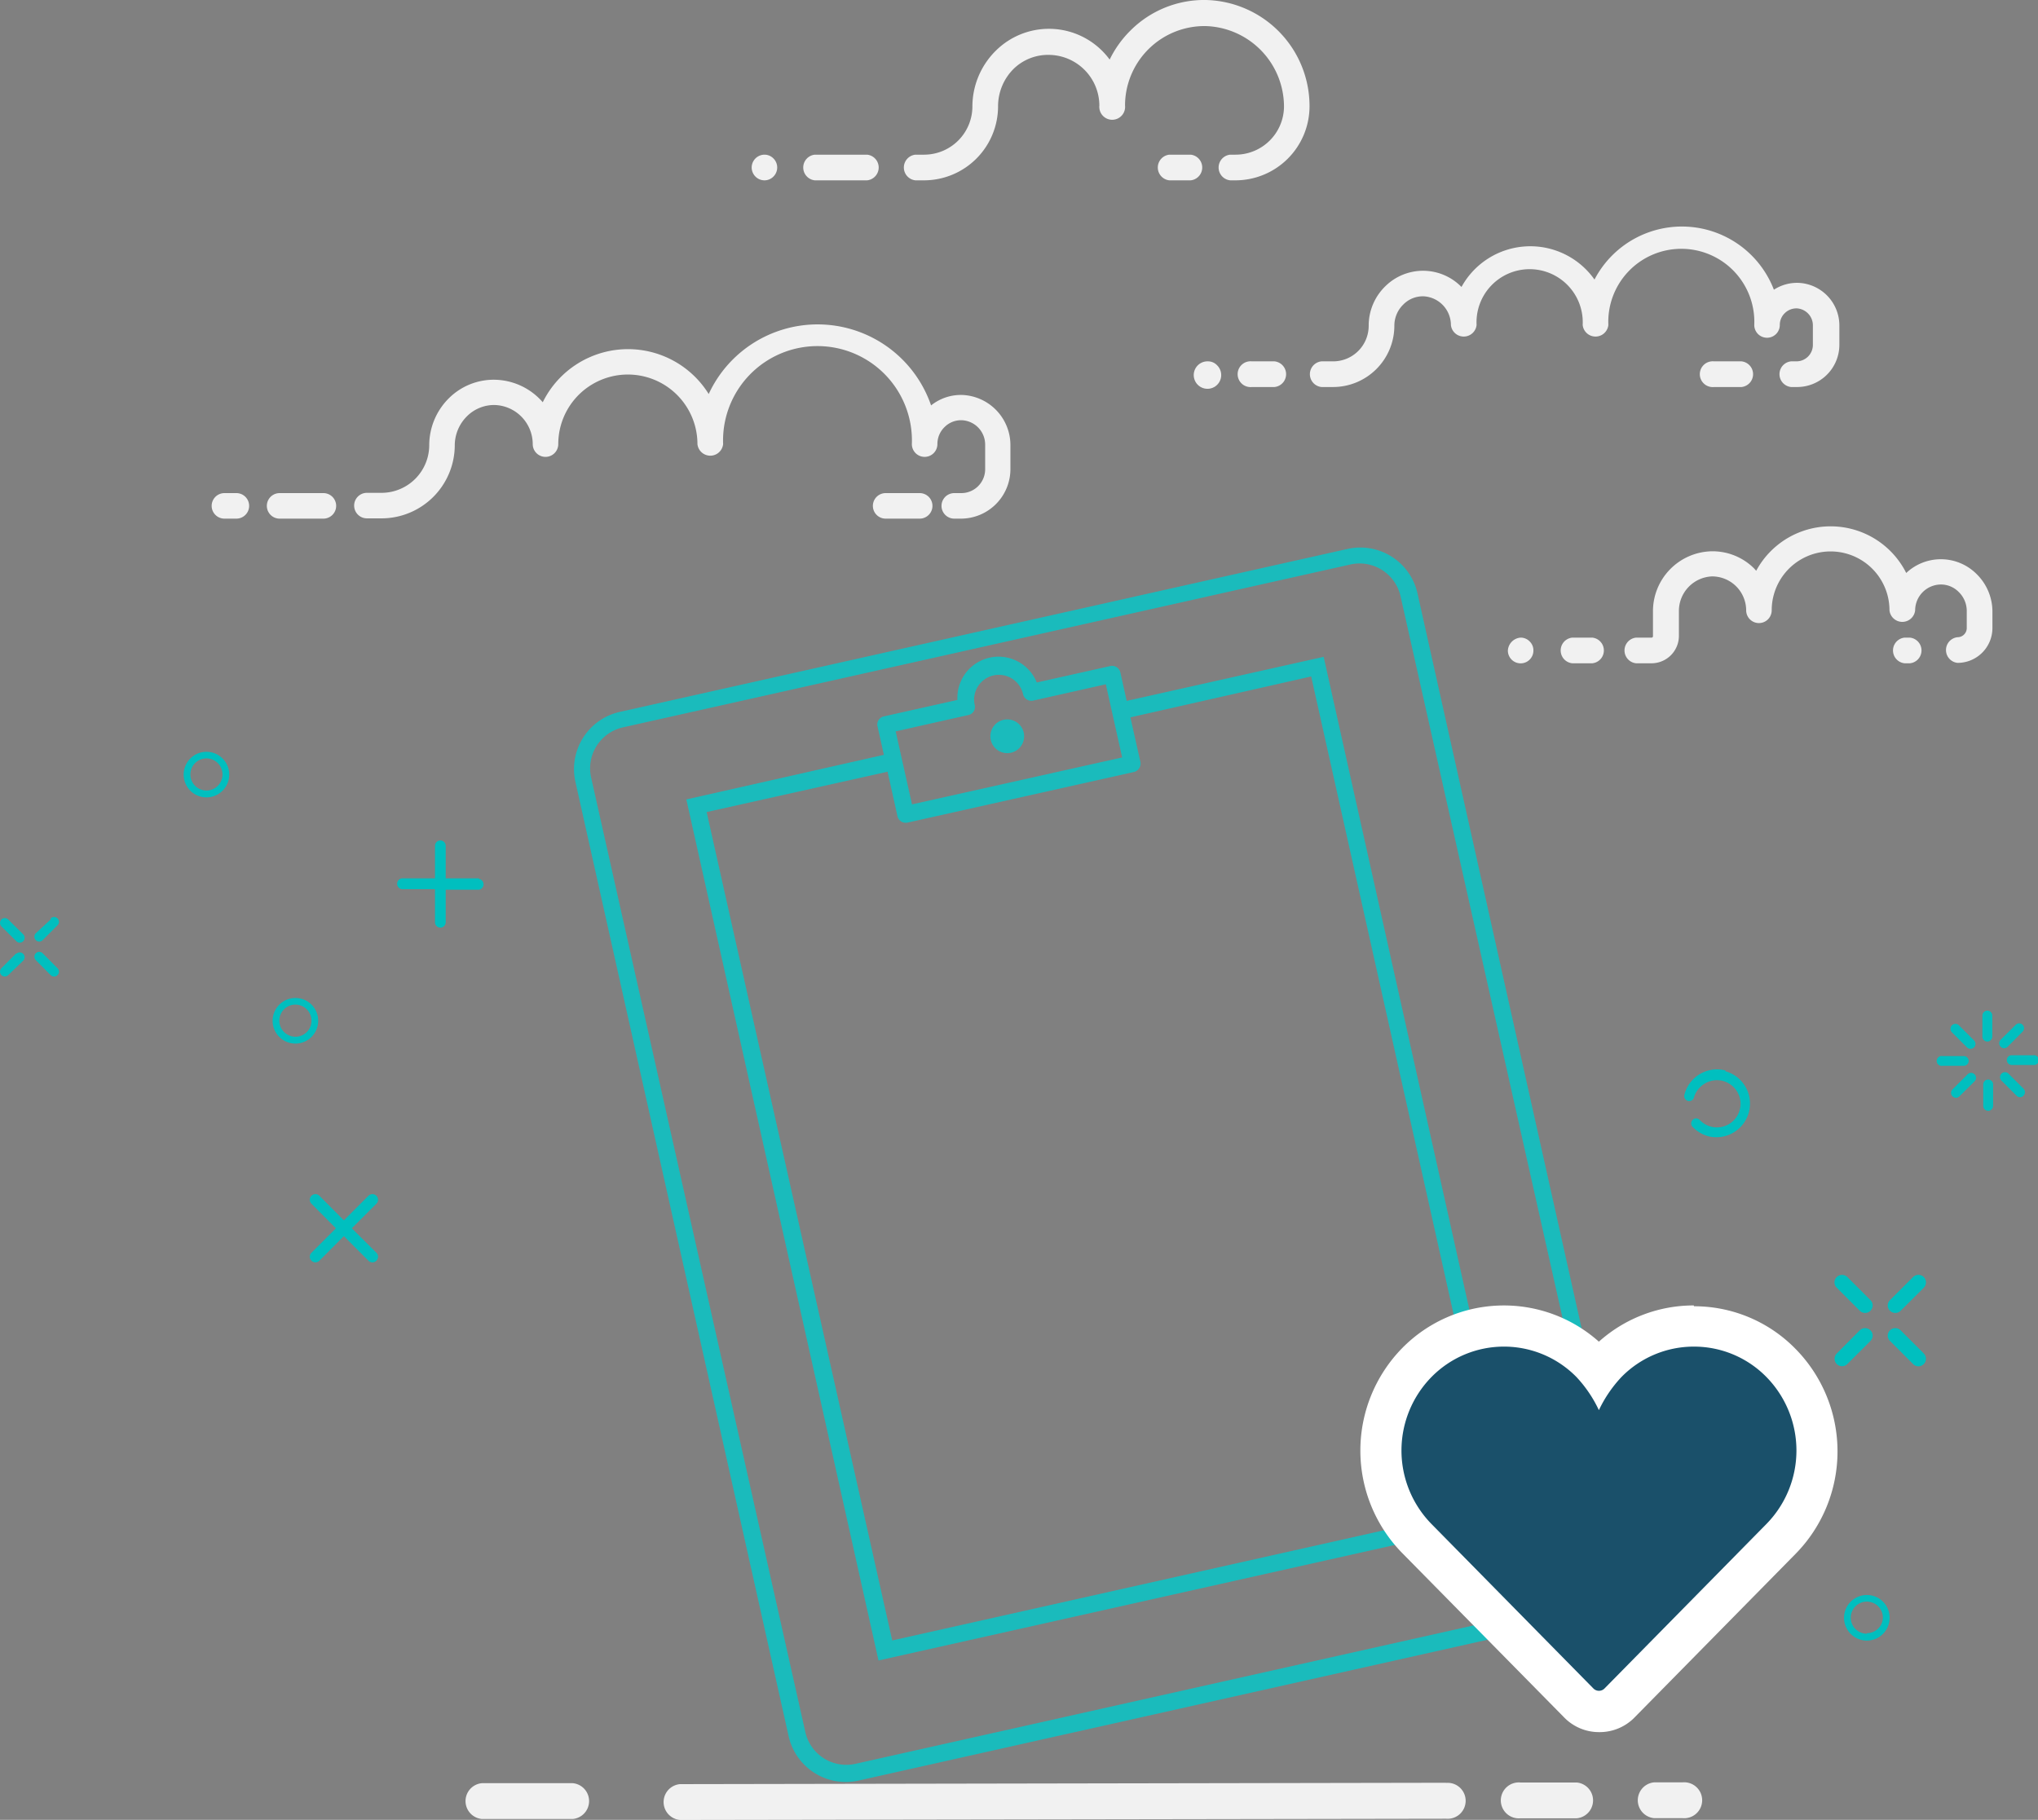 <svg xmlns="http://www.w3.org/2000/svg" viewBox="0 0 148.47 132.6"><rect x="0" y="0" width="148.47" height="132.6" fill="#808080" stroke="none"/><defs><style>.cls-1{fill:#1abbbc;}.cls-2{fill:#f1f1f1;}.cls-3{fill:#00bfbf;}.cls-4{fill:#1a506a;}.cls-5{fill:#fff;}</style></defs><title>empty-wishlist</title><g id="Layer_2" data-name="Layer 2"><g id="Layer_1-2" data-name="Layer 1"><path class="cls-1" d="M98.16,40l-53,11.87a4.27,4.27,0,0,0-3.24,5.1L57.45,126.5a4.27,4.27,0,0,0,5.1,3.24l53-11.87a4.28,4.28,0,0,0,3.24-5.1L103.26,43.21A4.27,4.27,0,0,0,98.16,40ZM117.64,113a3.07,3.07,0,0,1-2.32,3.65l-53,11.87a3.06,3.06,0,0,1-3.65-2.31L43.07,56.68A3.06,3.06,0,0,1,45.38,53l53-11.87a3.06,3.06,0,0,1,3.65,2.31Z"/><path class="cls-1" d="M81.62,49a.62.62,0,0,0-.73-.47l-5.36,1.2A3,3,0,0,0,69.75,51l-5.36,1.2a.6.6,0,0,0-.46.73L64.39,55,50,58.25l14,62.74,46.43-10.39-14-62.74L82.08,51.07ZM65.25,53.29l5.3-1.19a.6.6,0,0,0,.46-.73,1.8,1.8,0,0,1,3.52-.79.62.62,0,0,0,.73.47l5.3-1.19,1.19,5.33L66.44,58.61Zm30.27-4L109,109.67l-44,9.86L51.48,59.17l13.18-2.94.72,3.24a.62.62,0,0,0,.73.47l16.5-3.69a.63.63,0,0,0,.47-.73l-.73-3.25Z"/><path class="cls-1" d="M73.64,54.85a1.23,1.23,0,1,0-1.46-.93A1.23,1.23,0,0,0,73.64,54.85Z"/><path class="cls-2" d="M122.58,129.87h-2.07a1.31,1.31,0,0,0,0,2.61h2.07a1.31,1.31,0,1,0,0-2.61Z"/><path class="cls-2" d="M114.86,129.88h-4.1a1.31,1.31,0,1,0,0,2.61h4.1a1.31,1.31,0,0,0,0-2.61Z"/><path class="cls-2" d="M105.35,129.9,49.54,130a1.31,1.31,0,0,0,0,2.61l55.81-.09a1.31,1.31,0,1,0,0-2.61Z"/><path class="cls-2" d="M41.72,129.93H35.11a1.31,1.31,0,0,0,0,2.61h6.61a1.31,1.31,0,0,0,0-2.61Z"/><path class="cls-3" d="M125.71,78a2.45,2.45,0,0,0-3,1.77.37.37,0,0,0,.26.45.36.36,0,0,0,.44-.27,1.75,1.75,0,0,1,.79-1,1.7,1.7,0,0,1,1.3-.19,1.72,1.72,0,1,1-1.67,2.85.36.36,0,1,0-.53.49,2.5,2.5,0,0,0,1.18.7,2.45,2.45,0,0,0,1.2-4.75Z"/><path class="cls-3" d="M143.3,76.32a.35.35,0,0,0,.25.1.37.37,0,0,0,.26-.1.36.36,0,0,0,0-.51l-1.1-1.1a.36.36,0,1,0-.51.51Z"/><path class="cls-3" d="M143.42,77.31a.36.36,0,0,0-.36-.36h-1.55a.36.36,0,1,0,0,.71h1.55A.36.36,0,0,0,143.42,77.31Z"/><path class="cls-3" d="M143.85,78.28a.36.36,0,0,0-.51,0l-1.1,1.1a.35.35,0,0,0,0,.5.36.36,0,0,0,.26.11.36.36,0,0,0,.25-.11l1.1-1.09A.36.36,0,0,0,143.85,78.28Z"/><path class="cls-3" d="M144.84,78.66a.36.36,0,0,0-.36.36v1.56a.36.36,0,0,0,.72,0V79A.36.36,0,0,0,144.84,78.66Z"/><path class="cls-3" d="M145.81,78.23a.36.36,0,0,0,0,.51l1.1,1.1a.36.36,0,0,0,.25.11.37.37,0,0,0,.26-.62l-1.1-1.1A.36.36,0,0,0,145.81,78.23Z"/><path class="cls-3" d="M146.2,77.24a.36.36,0,0,0,.35.36h1.56a.36.36,0,1,0,0-.71h-1.56A.35.35,0,0,0,146.2,77.24Z"/><path class="cls-3" d="M146,76.38a.38.38,0,0,0,.26-.11l1.09-1.1a.35.35,0,0,0-.5-.5l-1.1,1.09a.36.36,0,0,0,0,.51A.36.36,0,0,0,146,76.38Z"/><path class="cls-3" d="M144.78,75.89a.36.36,0,0,0,.36-.36V74a.36.36,0,0,0-.72,0v1.56A.36.36,0,0,0,144.78,75.89Z"/><path class="cls-3" d="M140.15,93.05a.56.56,0,0,0-.78,0l-1.68,1.68a.54.54,0,0,0,0,.78.55.55,0,0,0,.77,0l1.69-1.68A.56.56,0,0,0,140.15,93.05Z"/><path class="cls-3" d="M136.26,96.93a.55.55,0,0,0-.77,0l-1.68,1.69a.54.54,0,1,0,.77.77l1.68-1.68A.54.54,0,0,0,136.26,96.93Z"/><path class="cls-3" d="M140.15,98.62l-1.69-1.69a.55.55,0,0,0-.77,0,.54.54,0,0,0,0,.78l1.68,1.68a.54.54,0,0,0,.78,0A.55.55,0,0,0,140.15,98.62Z"/><path class="cls-3" d="M136.26,94.73l-1.68-1.68a.55.55,0,0,0-.77,0,.54.54,0,0,0,0,.78l1.68,1.68a.55.55,0,0,0,.77,0A.54.54,0,0,0,136.26,94.73Z"/><path class="cls-3" d="M3.69,67,2.61,68a.35.35,0,0,0,0,.5.34.34,0,0,0,.25.11.36.36,0,0,0,.25-.11l1.08-1.08a.35.35,0,1,0-.5-.5Z"/><path class="cls-3" d="M1.19,69.46.1,70.55a.37.37,0,0,0,0,.5.35.35,0,0,0,.25.1.35.35,0,0,0,.25-.1L1.69,70a.35.35,0,0,0-.5-.5Z"/><path class="cls-3" d="M3.11,69.46a.35.35,0,0,0-.5.5l1.08,1.09a.35.35,0,1,0,.5-.5Z"/><path class="cls-3" d="M.6,67a.35.35,0,0,0-.5,0,.37.37,0,0,0,0,.5l1.09,1.08a.36.36,0,0,0,.25.11.36.36,0,0,0,.25-.11.35.35,0,0,0,0-.5Z"/><path class="cls-3" d="M21.52,72.72a1.66,1.66,0,1,0,1.66,1.66A1.65,1.65,0,0,0,21.52,72.72Zm0,2.82a1.17,1.17,0,1,1,1.17-1.16A1.16,1.16,0,0,1,21.52,75.54Z"/><path class="cls-3" d="M136,116.22a1.66,1.66,0,1,0,1.66,1.65A1.65,1.65,0,0,0,136,116.22Zm0,2.82a1.17,1.17,0,1,1,1.17-1.17A1.16,1.16,0,0,1,136,119Z"/><path class="cls-3" d="M15.05,54.78a1.66,1.66,0,1,0,1.65,1.65A1.66,1.66,0,0,0,15.05,54.78Zm0,2.82a1.17,1.17,0,1,1,1.16-1.17A1.17,1.17,0,0,1,15.05,57.6Z"/><path class="cls-3" d="M27.42,91.28,25.63,89.5l1.79-1.79a.41.41,0,1,0-.58-.58l-1.79,1.79-1.78-1.79a.41.41,0,1,0-.58.58l1.78,1.79-1.78,1.78a.41.41,0,0,0,.58.58l1.78-1.79,1.79,1.79a.41.41,0,0,0,.58-.58Z"/><path class="cls-3" d="M34.89,64H32.47V61.63a.39.39,0,1,0-.78,0V64H29.27a.4.4,0,0,0,0,.79h2.42v2.41a.39.39,0,1,0,.78,0V64.83h2.42a.4.4,0,0,0,0-.79Z"/><path class="cls-2" d="M131,20.61a3.09,3.09,0,0,0-1.77.5,7.18,7.18,0,0,0-13.07-.74,5.72,5.72,0,0,0-9.69.54,3.91,3.91,0,0,0-5.55-.05,4,4,0,0,0-1.21,2.88,2.59,2.59,0,0,1-2.59,2.59h-.85a.94.94,0,0,0,0,1.87h.85a4.47,4.47,0,0,0,4.46-4.46,2.15,2.15,0,0,1,.65-1.55,2,2,0,0,1,1.47-.6,2.1,2.1,0,0,1,2,2.09.94.94,0,0,0,1.87,0,3.87,3.87,0,1,1,7.73,0,.94.94,0,0,0,1.87,0,5.32,5.32,0,1,1,10.63,0,.93.93,0,1,0,1.86,0,1.19,1.19,0,0,1,.37-.87,1.21,1.21,0,0,1,.87-.34,1.24,1.24,0,0,1,1.17,1.25v1.41a1.2,1.2,0,0,1-1.2,1.2h-.39a.94.94,0,0,0,0,1.87h.39A3.08,3.08,0,0,0,134,25.13V23.72A3.11,3.11,0,0,0,131,20.61Z"/><path class="cls-2" d="M88,26.33a1,1,0,1,0,.66.28A.9.9,0,0,0,88,26.33Z"/><path class="cls-2" d="M92.85,26.33H91.2a.94.94,0,1,0,0,1.87h1.65a.94.94,0,0,0,0-1.87Z"/><path class="cls-2" d="M126.87,26.33h-2a.94.94,0,1,0,0,1.87h2a.94.94,0,0,0,0-1.87Z"/><path class="cls-2" d="M87.85,0a7.59,7.59,0,0,0-5.48,2.21,7.73,7.73,0,0,0-1.53,2.13,5.49,5.49,0,0,0-8.29-.65,5.73,5.73,0,0,0-1.71,4.06,3.52,3.52,0,0,1-3.51,3.52h-.64a.94.94,0,0,0,0,1.87h.64a5.4,5.4,0,0,0,5.38-5.4A3.85,3.85,0,0,1,73.86,5,3.6,3.6,0,0,1,76.47,4a3.71,3.71,0,0,1,3.62,3.69.94.94,0,1,0,1.87,0,5.79,5.79,0,0,1,5.86-5.79,5.88,5.88,0,0,1,5.72,5.89A3.53,3.53,0,0,1,90,11.27h-.38a.94.94,0,0,0,0,1.87H90A5.4,5.4,0,0,0,95.4,7.75,7.73,7.73,0,0,0,87.85,0Z"/><path class="cls-2" d="M86.74,11.27H85.19a.94.94,0,0,0,0,1.87h1.55a.94.94,0,0,0,0-1.87Z"/><path class="cls-2" d="M63.17,11.27H59.36a.94.94,0,0,0,0,1.87h3.81a.94.94,0,0,0,0-1.87Z"/><path class="cls-2" d="M55.69,11.27a.94.94,0,0,0-.93.93.94.94,0,0,0,.27.66.92.92,0,0,0,.66.28.91.91,0,0,0,.66-.28.93.93,0,0,0,0-1.31A.91.91,0,0,0,55.69,11.27Z"/><path class="cls-2" d="M70.14,28.78a3.48,3.48,0,0,0-2.31.76,8.74,8.74,0,0,0-16.2-.83,6.92,6.92,0,0,0-12.09.6,4.73,4.73,0,0,0-3.47-1.64A4.63,4.63,0,0,0,32.72,29a4.83,4.83,0,0,0-1.45,3.43,3.48,3.48,0,0,1-3.48,3.48H26.73a.93.93,0,0,0,0,1.86h1.06a5.34,5.34,0,0,0,5.34-5.34,3,3,0,0,1,.89-2.1,2.8,2.8,0,0,1,2-.82,2.86,2.86,0,0,1,2.79,2.85.93.93,0,0,0,1.86,0,5.07,5.07,0,1,1,10.14,0,.94.94,0,0,0,1.87,0,6.88,6.88,0,1,1,13.75,0,.93.93,0,0,0,1.86,0,1.72,1.72,0,0,1,.53-1.25,1.7,1.7,0,0,1,1.26-.49,1.78,1.78,0,0,1,1.69,1.79v1.76A1.74,1.74,0,0,1,70,35.93h-.48a.93.93,0,1,0,0,1.86H70a3.61,3.61,0,0,0,3.61-3.6V32.43A3.66,3.66,0,0,0,70.14,28.78Z"/><path class="cls-2" d="M17.22,35.93h-.87a.93.93,0,0,0,0,1.86h.87a.93.93,0,0,0,0-1.86Z"/><path class="cls-2" d="M23.56,35.93H20.37a.93.93,0,1,0,0,1.86h3.19a.93.93,0,0,0,0-1.86Z"/><path class="cls-2" d="M67,35.93H64.52a.93.93,0,0,0,0,1.86H67a.93.93,0,1,0,0-1.86Z"/><path class="cls-2" d="M139.14,46.46h-.39a.94.94,0,0,0,0,1.87h.39a.94.94,0,0,0,0-1.87Z"/><path class="cls-2" d="M144,41.83a3.68,3.68,0,0,0-5.13-.08,6.16,6.16,0,0,0-10.93-.16l-.16-.18a4.29,4.29,0,0,0-3.11-1.24,4.37,4.37,0,0,0-4.25,4.39v1.8a.1.1,0,0,1-.11.1h-1.12a.94.94,0,0,0,0,1.87h1.12a2,2,0,0,0,2-2v-1.8A2.52,2.52,0,0,1,124.7,42a2.48,2.48,0,0,1,2.51,2.47.93.93,0,0,0,1.86,0,4.29,4.29,0,1,1,8.58,0,.94.94,0,0,0,1.87,0,1.89,1.89,0,0,1,1.84-1.88,1.81,1.81,0,0,1,1.33.54,1.93,1.93,0,0,1,.59,1.4v1.23a.67.67,0,0,1-.67.67.94.94,0,0,0,0,1.87,2.54,2.54,0,0,0,2.54-2.54V44.56A3.84,3.84,0,0,0,144,41.83Z"/><path class="cls-2" d="M116,46.46h-1.46a.94.94,0,0,0,0,1.87H116a.94.94,0,0,0,0-1.87Z"/><path class="cls-2" d="M110.78,46.46a1,1,0,0,0-.93.94.93.93,0,0,0,1.59.66.93.93,0,0,0,.27-.66.9.9,0,0,0-.27-.66A.91.91,0,0,0,110.78,46.46Z"/><path class="cls-4" d="M116.48,124.69a2.08,2.08,0,0,1-1.46-.61l-11.81-12a9.16,9.16,0,0,1,0-12.81,8.9,8.9,0,0,1,12.71,0c.19.2.38.41.56.64.19-.23.38-.44.57-.64a8.9,8.9,0,0,1,12.71,0,9.16,9.16,0,0,1,0,12.81l-11.82,12A2,2,0,0,1,116.48,124.69Z"/><path class="cls-5" d="M123.4,98.12a7.38,7.38,0,0,1,5.29,2.22,7.65,7.65,0,0,1,0,10.7l-11.81,12a.57.57,0,0,1-.79,0l-11.81-12a7.65,7.65,0,0,1,0-10.7,7.4,7.4,0,0,1,10.57,0,9.32,9.32,0,0,1,1.63,2.41,9.38,9.38,0,0,1,1.64-2.41,7.38,7.38,0,0,1,5.28-2.22m0-3a10.34,10.34,0,0,0-6.92,2.64,10.39,10.39,0,0,0-14.34.48,10.67,10.67,0,0,0,0,14.91l11.82,12a3.53,3.53,0,0,0,2.52,1.06,3.56,3.56,0,0,0,2.53-1l11.81-12a10.65,10.65,0,0,0,0-14.91,10.32,10.32,0,0,0-7.42-3.12Z"/></g></g></svg>
